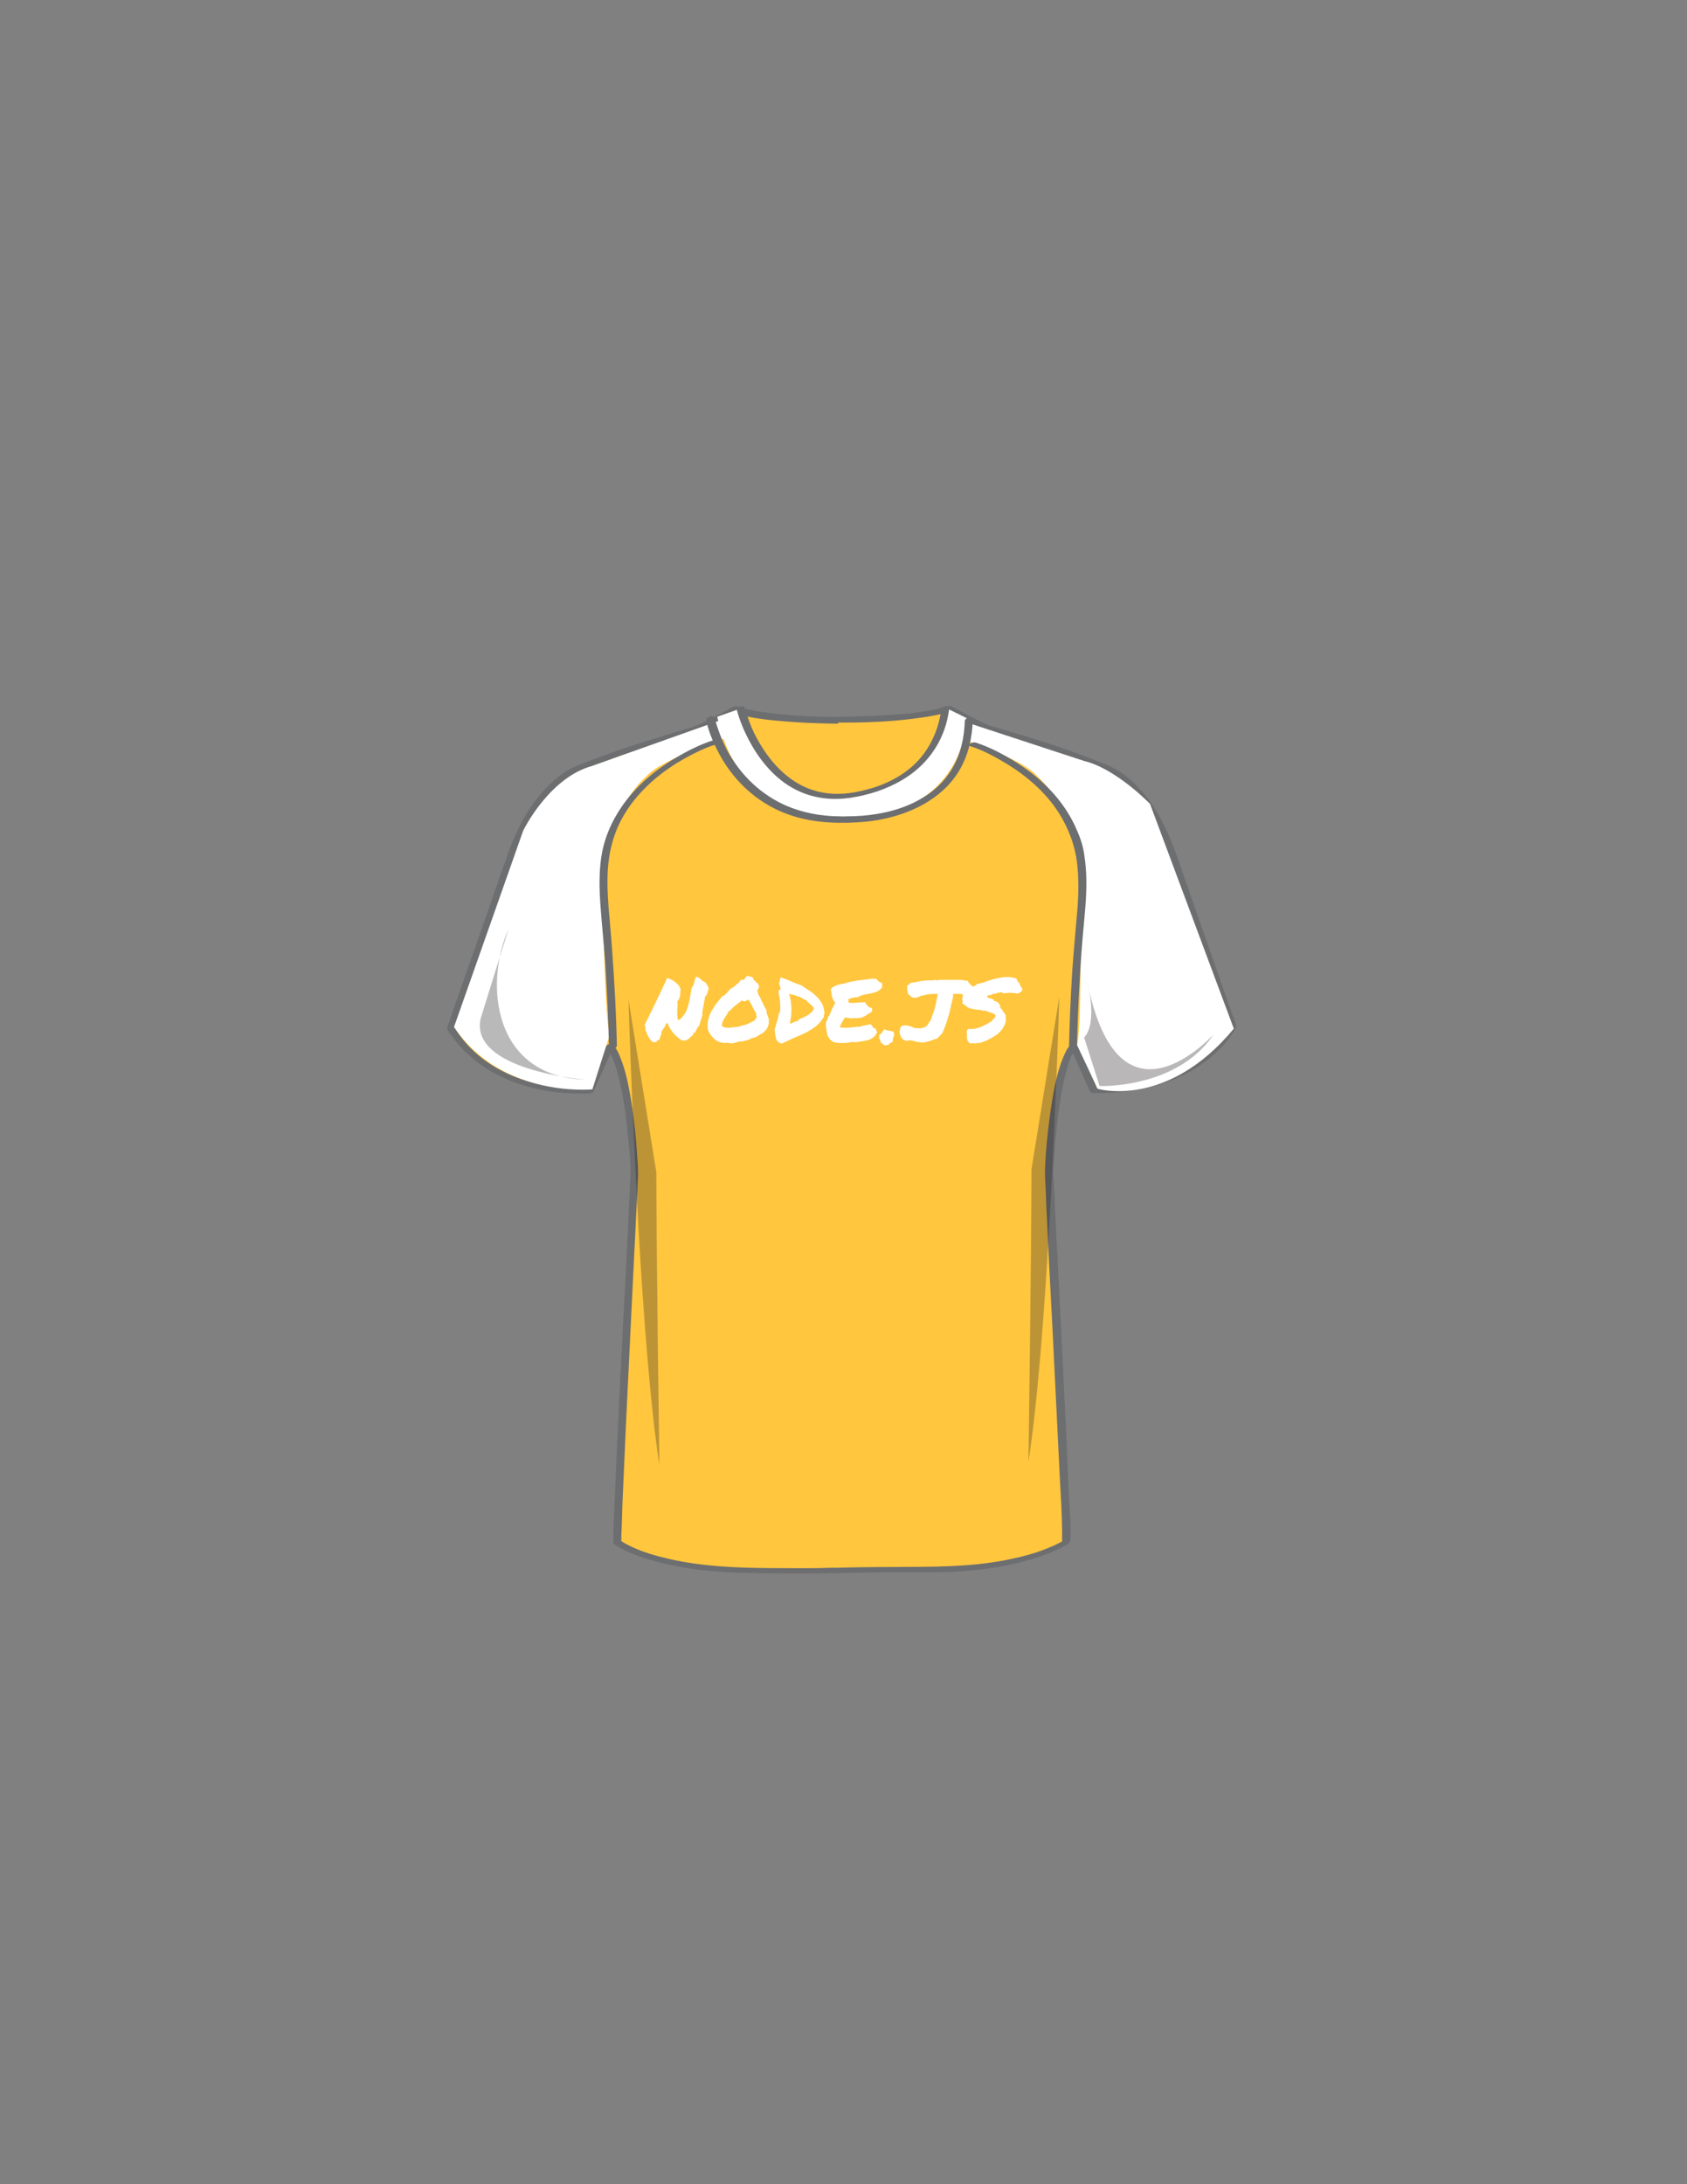 <svg xmlns="http://www.w3.org/2000/svg" viewBox="0 0 612 792"><rect x="0" y="0" width="612" height="792" fill="#808080" stroke="none"/><path fill="#FFC63E" d="M306.9 261s-27.7.3-40.3-3.9c0 0-10.1 5.6-14.5 7.3 0 0-24.6 6.7-40.3 13.5 0 0-15.7 3.4-25.7 30.8l-22.4 63.9s11.7 24.1 50.3 23l7.3-16.3s6.7 5 8.9 45.4c.1 1.8-6.7 130-6.2 134.5 0 0 11.7 9 45.9 10.1 0 0 35 .6 39.3-.4"/><path fill="#6D6E70" d="M307 260h-2.4c-2.3 0-4.5-.1-6.8-.1-6.4-.2-12.7-.6-19-1.4-3-.4-6-.9-9-1.6-1.2-.3-2.6-1.1-3.9-.6-.5.2-1 .5-1.4.8-2.5 1.4-5 2.7-7.6 4-1.7.9-4 2-5.5 2.5-11.4 3.4-22.7 6.7-33.8 10.9-2.9 1.1-5.8 2.1-8.6 3.3-3.3 1.4-6.2 3.5-8.8 5.9-7.7 7-12.7 16.6-16.1 26.3-2.4 6.8-4.8 13.6-7.1 20.4l-9.9 28.2c-1.2 3.4-2.4 6.7-3.5 10.1-.3.9-.7 1.9-1 2.8-.1.4-.5 1-.4 1.4.2 1.1 1.5 2.5 2.1 3.3 1.9 2.7 4.2 5 6.7 7.2 8.7 7.5 19.9 11.4 31.2 12.7 3.9.4 7.8.5 11.7.4.5 0 1.3-.3 1.5-.9 2.4-5.4 4.8-10.8 7.3-16.3-.8.2-1.7.4-2.5.7-.4-.3.1.1.2.3.4.5.7 1 1 1.6 1.4 2.6 2.3 5.9 3.1 8.9 1.6 6.6 2.6 13.5 3.2 20.3.5 4.9 1.2 10 1 15-.2 5.9-.6 11.8-.8 17.6-.5 10.4-1 20.8-1.6 31.2l-1.8 35.7c-.5 10.3-1 20.6-1.4 30.9-.2 5.6-.6 11.3-.6 16.9 0 .6-.1 1.1.4 1.6.4.4.9.6 1.4.9 3.1 1.8 6.5 3.1 9.9 4.2 12.3 3.9 25.4 5.1 38.2 5.3 10.9.1 21.8.4 32.6-.1 1.5-.1 3-.1 4.4-.4 1.8-.4 1.3-2.2-.5-1.8.3-.1-.1 0-.4.1-.3 0-.7.1-1 .1-.9.1-1.8.1-2.8.1-2.6.1-5.1.1-7.7.2-6 .1-11.9 0-17.9 0-12.2-.1-24.4-.6-36.3-3.3-4.7-1.1-9.4-2.4-13.8-4.5-1-.5-2.1-1-3-1.6-.2-.1-.5-.4-.7-.4-.5-.2.2.2.1.2 0 0 0 .1 0 0v-.3-1c0-1 0-1.9.1-2.9.1-3.2.2-6.3.3-9.5.4-9.7.9-19.5 1.3-29.2.6-11.7 1.1-23.5 1.7-35.2.5-10.8 1.1-21.7 1.6-32.5.3-6.9.7-13.7 1-20.6.1-1.7.1-3.3 0-5.1-.5-8.6-1.3-17.2-2.8-25.7-.8-4.4-1.7-8.9-3.4-13.1-.6-1.6-1.3-3.3-2.4-4.6-.2-.2-.3-.4-.5-.5-.7-.5-2.2-.1-2.5.7-2.4 5.4-4.8 10.8-7.3 16.3l1.5-.9c-17.6.5-36.9-4.9-47.5-19.9-.4-.6-.8-1.2-1.2-1.9-.1-.2-.2-.4-.3-.5-.2-.2 0-.1 0 0s-.2.7 0 .4c.1-.1.1-.4.2-.5.2-.7.5-1.4.7-2.1 2.2-6.2 4.3-12.3 6.5-18.5 4.8-13.7 9.6-27.3 14.4-41 2.8-8.1 6.7-16.1 12.4-22.6 2.5-2.8 5.3-5.3 8.5-7.2.9-.5 1.8-1 2.8-1.4.2-.1.3-.1.5-.2s-.3.1.1-.1c.2-.1.4-.1.6-.2 1.5-.5 3-1.2 4.6-1.8 3-1.2 6-2.3 9.1-3.4 5.8-2 11.7-3.9 17.6-5.6 3-.9 6.1-1.7 9.1-2.6 4.1-1.3 7.9-3.6 11.7-5.6 1.1-.6 2.3-1.2 3.4-1.9-.5 0-1 .1-1.5.1 6.2 2 12.9 2.7 19.3 3.2 5.9.5 11.8.7 17.7.8h3.9c1.7-.5 2.4-2.4.4-2.4z"/><path fill="#FFC63E" d="M304.1 261s27.7.3 40.3-3.9c0 0 10.1 5.6 14.5 7.3 0 0 24.6 6.7 40.3 13.5 0 0 15.7 3.4 25.7 30.8l22.4 63.9s-11.7 24.1-50.3 23l-7.3-16.3s-6.7 5-8.9 45.4c-.1 1.8 6.7 130 6.2 134.5 0 0-11.7 9-45.9 10.1 0 0-28.7 0-38.8.4"/><path fill="#6D6E70" d="M303.6 262c10.2.1 20.6-.3 30.7-1.8 3.5-.5 7-1.1 10.4-2.2-.5 0-.9-.1-1.4-.1 3.5 2 7.1 3.9 10.7 5.6 2.5 1.2 4.9 2 7.5 2.8 10.9 3.1 21.8 6.5 32.4 10.7 4.7 1.9 9 3.4 13 6.6 7.9 6.5 13.2 16.1 16.6 25.6 4.3 12.1 8.5 24.2 12.7 36.4l7.5 21.3c.6 1.8 1.3 3.6 1.9 5.4 0 .1.1.4.2.5.3.3-.2 0 .1-.3-.2.1-.3.5-.4.7-7.5 12.9-23.3 19.5-37.6 21-3.5.4-7 .5-10.5.4l.9.6c-2.4-5.4-4.8-10.8-7.3-16.3-.4-.9-1.8-.7-2.4-.2-1.4 1.1-2.2 3.1-2.9 4.7-2.7 6.6-3.8 13.9-4.8 20.9-.9 6.7-1.6 13.4-1.8 20.2v2.1c.2 3.8.4 7.7.5 11.5.7 14.5 1.4 28.9 2.2 43.4.8 16.3 1.6 32.5 2.4 48.8.4 9.4 1.2 18.8 1.1 28.2v.8c.2-.2.3-.5.5-.7-.4.3-.8.5-1.2.7-.2.1.1 0-.4.2-.3.2-.6.3-.8.4-.7.4-1.5.7-2.2 1-5.2 2.3-10.8 3.7-16.4 4.8-13.3 2.6-26.7 2.4-40.1 2.5-7.5 0-15 .1-22.4.3-1.6.1-2.3 2-.3 2 11.9-.4 23.8-.4 35.6-.4 12.7 0 25.9-1.3 38.1-5.2 3.5-1.1 6.9-2.4 10.1-4.1 1.1-.6 2.4-1.1 2.5-2.5.3-5.1-.3-10.3-.5-15.4-.4-9.7-.9-19.4-1.3-29.2-.6-11.6-1.1-23.1-1.7-34.7-.5-10.5-1.1-21-1.6-31.5-.3-6.7-.7-13.4-1-20.1-.1-1.5-.1-3 0-4.6.5-8.5 1.3-17.1 2.7-25.5.8-4.4 1.7-8.8 3.2-13 .4-1.1.9-2.1 1.4-3.1.2-.3.4-.6.6-1 .2-.3-.1 0 .3-.4.2-.2.5-.5.1-.2-.8-.1-1.6-.1-2.4-.2 2.4 5.4 4.8 10.8 7.3 16.3.2.4.5.6.9.6 13.2.3 26.7-2.1 38-9.3 5.4-3.5 10.4-8.1 13.7-13.7.5-.9.6-1.3.2-2.3-.9-2.4-1.7-4.9-2.6-7.3-3.1-8.8-6.2-17.7-9.3-26.5-2.9-8.2-5.7-16.4-8.6-24.6-2.9-8.4-6.3-16.6-11.8-23.7-4.2-5.3-9.5-10-16-12.2-2.2-.8-4.4-1.8-6.7-2.6-3.6-1.4-7.2-2.6-10.9-3.9-6.1-2-12.3-3.9-18.5-5.7l-4.2-1.2c-2-.6-3.9-1.7-5.8-2.6-2.5-1.3-5-2.6-7.4-3.9-.4-.2-.8-.5-1.2-.7-1.2-.5-2.9.4-4.1.7-6.1 1.5-12.6 2.1-18.9 2.5-5.2.3-10.5.5-15.7.6h-2.2c-.6 0-1.6.2-1.9.9.1.7.5 1.2 1.2 1.2z"/><path fill="#FFF" d="M268.1 257.1s4 32.3 40.9 31.8c0 0 28.9-2.2 35-31.8l6.7 3.3s0 36.3-44.7 36.3c0 0-36.8 4.5-45.8-36.8l7.9-2.8z"/><path fill="#FFF" d="M262.1 260.9l5.2 5.4s-26.8 8.4-32.7 15.1c0 0-17.6 14.2-15.9 46.9 0 0 .8 42.7 2.5 46.9l-6.3 19.8s-32.7 3.3-50.2-22.6l25.1-71.2s9.2-19 24.8-23.4l47.5-16.9zM350.8 262l-3.3 5.6s22.8 7 28.6 13.7c0 0 17.6 14.2 15.9 46.9 0 0 .4 46.6-1.3 50.7l7.5 15.9s25.1 7.5 49.4-21.8l-30.4-81.5s-12.3-12.8-24-15.6L350.8 262z"/><g><path fill="#6D6E70" d="M256.2 261.3c1 4.6 3.1 9.2 5.4 13.3 5.1 8.9 12.9 16.1 22.5 20 8.5 3.5 17.7 4.1 26.7 3.6 8-.4 16.1-2.3 23.2-6 4.5-2.4 8.7-5.6 11.8-9.6 3.6-4.6 5.8-10.2 6.6-16 .3-1.8.4-3.5.5-5.3.1-1.6-2.9-1.2-2.9.2-.2 6.1-1.5 12.1-4.7 17.4-2.5 4.2-6.1 7.7-10.3 10.2-6.7 4.2-14.7 6.1-22.3 6.7-1.7.1-3.4.2-5.1.2h.1c-1 0-2.1.1-3.1 0-1.8 0-3.6-.1-5.4-.3-3.3-.3-6.6-1-9.8-2-9.9-3.1-18.1-9.7-23.7-18.4-3-4.6-4.9-9.5-6.4-14.7 0-.1 0-.2-.1-.2-.4-1.3-3.3-.5-3 .9z"/><path fill="#6D6E70" d="M267.3 257.4c1.1 4.2 2.9 8.3 5 12.1 4.1 7.4 10.1 14.2 18 17.6 5.7 2.5 12 3.1 18.1 2.2 6.7-1 13.3-3.1 19.1-6.6 8.1-4.8 13.9-12.4 16.1-21.6.3-1.4.6-2.9.8-4.3.2-1.2-2.8-.8-2.9.3-1.2 9.3-5.7 17.7-13.5 23.1-3 2.1-6.4 3.8-9.9 5-1.4.5-2.9.9-4.4 1.3-1.3.3-2.5.6-3.7.8-5.2.9-10.3.8-15.4-.9-8.1-2.7-14.3-9.1-18.6-16.2-1.7-2.7-3.1-5.6-4.2-8.6-.6-1.6-1-3.2-1.6-4.8 0-.1 0-.2-.1-.2-.2-1.1-3.1-.3-2.8.8z"/></g><g><path fill="#6D6E70" d="M258.5 268.5c-4.6 1.5-9 3.7-13.2 6.2-8.5 5-16.2 11.7-21.3 20.2-3 4.9-5.1 10.4-5.9 16.1-.8 5.6-.7 11.2-.3 16.8.5 7.3 1.3 14.6 1.8 22 .6 9.7 1.1 19.6 1.3 29.2v.5c0 1.3 2.9.7 2.9-.3-.2-7.9-.5-15.7-1-23.5-.4-6.9-.9-13.8-1.5-20.7-.6-6.6-1.2-13.1-.8-19.7.4-5.6 1.5-10.5 3.6-15.4 4.1-9.2 11.4-16.6 19.7-22.1 3.3-2.2 6.9-4.1 10.5-5.8 1.1-.5 2.3-1 3.4-1.4.2-.1.4-.1.6-.2.3-.1.3-.1.1 0 .1 0 .2-.1.3-.1.5-.1 1.4-.5 1.2-1.2.1-.8-.9-.8-1.4-.6z"/></g><g><path fill="#6D6E70" d="M351.8 270.5c4.5 1.4 8.8 3.7 12.8 6.1 8.4 5 16.1 11.8 20.9 20.5 2.7 4.9 4.5 10 5.2 15.6.7 5.8.6 11.8.1 17.6-.6 7.2-1.3 14.4-1.8 21.6-.6 9.5-1 18.9-1.2 28.4 0 .8 2.9.3 2.9-.8.2-8.1.5-16.2 1-24.3.4-7.1.9-14.2 1.6-21.2.6-6.4 1.1-12.9.6-19.3-.3-3.4-.7-6.8-1.8-10-.6-1.9-1.5-3.8-2.3-5.6-4.4-9.2-11.8-16.6-20.3-22.1-4.8-3.1-9.9-5.9-15.4-7.7-.7-.2-1.5-.1-2 .3-.3.1-.9.7-.3.9z"/></g><path opacity=".3" fill="#231F20" d="M228 362.5s.1 3.3.3 9.1c1 28.6 4.4 117.7 10.9 159.5 0 0-1.1-78.1-1.1-106L228 362.5zM384.3 361.4s-.1 3.3-.3 9.1c-1 28.6-4.4 117.7-10.9 159.5 0 0 1.1-78.1 1.1-106l10.1-62.6z"/><path opacity=".31" fill="#231F20" d="M184.5 336.8c-8.9 20.1-5.6 53.6 27.9 54.7 0 0-42.4-3.3-38-22.3l10.1-32.4z"/><path opacity=".32" fill="#231F20" d="M394.4 355.8s4 14.9-1.1 20.4l5.6 17.6s27.9 1.1 41.3-18.6c-.1-.1-34.4 38.5-45.8-19.4z"/><g fill="#FFF"><path d="M240 375c-.2.2-.3.4-.4.6 0 .3-.1.5-.2.8-.1.3-.2.5-.3.6-.2.2-.4.3-.8.2-.1.1-.1.2 0 .2s.1.1.1.3c-.3 0-.5 0-.6.1-.1.1-.3.1-.5.2-.5-.1-.9-.4-1.2-.8-.3-.4-.6-.8-.9-1.3-.2-.5-.5-.9-.6-1.4-.2-.5-.4-.9-.6-1.3 0-.1 0-.1.1-.1h.2c-.1-.2-.2-.4-.2-.7-.1-.3-.2-.5-.3-.6.6-1.3 1.3-2.7 2-4.1.7-1.4 1.4-2.9 2.1-4.3.7-1.5 1.4-2.9 2.1-4.4.7-1.5 1.4-2.9 2-4.4.6.2 1.2.5 1.7.7.6.3 1.1.6 1.5 1s.9.8 1.2 1.3c.3.5.5 1.1.6 1.7 0 .1-.1.2-.2.1-.1 0-.1 0-.2.1.1.1.2.2.2.3v.4c0 .1.1.2.2.3h-.2c0 .1-.1.1-.2 0 .1.3.1.5.1.7 0 .2-.1.3-.2.5-.1.1-.2.3-.2.4v.6h-.2l-.1.1s0 .1-.1.1h-.2c.1.5.1 1.1.1 1.7s0 1.1-.1 1.7v1.8c0 .6.1 1.2.3 1.9.9-.5 1.6-1.2 2.2-2.1.6-.8 1-1.8 1.3-2.8.3-1 .6-2.1.8-3.3l.6-3.6c.2-.2.4-.5.6-.9.1-.3.3-.7.3-1 .1-.4.2-.7.3-1.1.1-.4.2-.7.4-1 .4 0 .7.2 1 .3.3.2.5.4.7.6.2.2.5.4.7.6.3.2.6.3.9.4.3.4.6.8.8 1.2.3.4.4.8.5 1.3-.1.2-.2.4-.3.7-.1.3-.1.5-.2.8-.1.3-.2.5-.3.7-.1.2-.3.4-.5.5l-.3 1.8c-.1.5-.2 1.1-.3 1.6-.1.5-.2 1.1-.3 1.6-.1.6-.1 1.2-.1 1.9-.2.6-.4 1.2-.6 1.9s-.4 1.2-.5 1.8c-.4.3-.7.7-.9 1.2-.2.5-.5.9-.7 1.4-.1.1-.2.1-.2 0s-.1-.1-.3-.1c0 .2 0 .3-.1.4-.1.1-.1.2 0 .5-.4.2-.7.4-.9.7-.3.3-.6.5-.9.8-.3.2-.7.4-1.1.5-.4.1-1 0-1.7-.3-1-.8-2-1.6-2.8-2.6-.8-1-1.5-2.2-2-3.5-.2.1-.4.2-.5.4-.1.2-.2.4-.3.7l-.3.6c-.1.2-.2.3-.4.3 0 .2-.1.4-.2.5-.1.2-.2.3-.3.5-.1.2-.2.3-.2.5-.1.2 0 .4.1.6zM264 378.1c-.9.1-1.8.1-2.5-.1s-1.4-.5-2-1c-.6-.4-1.1-1-1.6-1.6-.4-.6-.8-1.3-1.1-2-.2-1.4-.1-2.7.2-3.9.3-1.2.7-2.3 1.3-3.2.6-1 1.2-1.9 1.9-2.8.7-.9 1.4-1.7 2.1-2.5.1.1.3.1.4 0 .1-.1.2-.1.3-.3l.3-.3c.1-.1.2-.2.3-.2.1-.2.2-.3.3-.5.1-.1.3-.2.4-.4.2-.1.3-.2.4-.4.1-.1.3-.3.4-.5.2 0 .4-.1.6-.2s.3-.2.4-.3c.1-.1.3-.2.4-.3.1-.1.3-.2.5-.3v-.3c.5-.2.8-.4 1-.7.2-.3.5-.6.8-1h.6c.2 0 .4 0 .6-.1.2-.4.4-.6.5-.8.2-.2.4-.4.7-.6.3.2.7.3 1 .3.4 0 .7.2 1 .5 0 .3.1.4.2.6l.4.4c.1.1.3.2.4.4.1.1.2.3.3.5.1 0 .2 0 .2-.1 0 0 .1-.1.2 0 0 .2.1.3.1.4 0 .1.1.2.1.3.1.1.1.2.2.3.1.1.1.2.1.4-.1.3-.2.5-.3.8-.1.3-.3.5-.5.6 0 .2.1.3.2.3s.2.1.2.2c0 .2 0 .3-.1.5.6 1 1.1 2 1.6 3.1s1 2.1 1.6 3.1v.9c.1.3.2.6.3.8.1.3.2.5.3.8.1.3.2.5.2.8v1.2c0 .4-.1.8-.3 1.2-.1.4-.3.7-.5 1.1-.2.3-.5.6-.7.7-.3.4-.8.8-1.3 1-.5.3-1 .6-1.4.9-.3.2-.6.3-.9.4-.3.1-.7.2-1 .2-.3.2-.6.3-1 .5s-.8.3-1.2.4l-1.2.3c-.4.1-.8.1-1.1 0-.8.3-1.5.5-2.2.6-.2.2-1.1.2-2.1-.1zm.4-11.5c-.2.5-.5.9-.7 1.3-.3.4-.6.8-.8 1.2-.3.4-.5.8-.7 1.3-.2.5-.3 1-.3 1.6.4.4.9.6 1.5.6.6.1 1.2.1 1.8 0 .6-.1 1.2-.1 1.8-.2s1.2-.2 1.6-.2c0-.2.1-.3.3-.3.9-.1 1.7-.3 2.5-.7l2.4-1.2c.1-.3.2-.5.4-.7.2-.2.3-.5.3-.8-.1-.2-.2-.3-.2-.5v-.6c-.5-.8-1-1.6-1.4-2.5-.4-.9-.9-1.7-1.4-2.5 0 .1-.1.2-.3.3-.1.1-.3.1-.4-.1-.1.2-.2.4-.3.4s-.3.1-.4.1-.3 0-.5-.1-.3-.1-.4-.3c-.7.6-1.5 1.2-2.2 1.7-.7.5-1.4 1.2-2 1.9-.1.1-.2.1-.2.1-.2.2-.2.2-.4.2zM283.6 378.4c-.6-.1-1.1-.4-1.4-.7-.3-.3-.6-.8-.7-1.2s-.3-1-.3-1.6c-.1-.6-.1-1.2-.2-1.8.1-.3.2-.5.3-.7.1-.2.2-.5.2-.8.2-.7.4-1.3.6-2s.3-1.3.4-2c.1-.2.3-.3.4-.4.2-1.2.2-2.4.1-3.7-.1-1.3-.3-2.4-.6-3.5 0-.2.1-.4.1-.5v-.3c0-.2 0-.3.2-.3h.5c0-.4-.1-.8-.2-1.1s-.3-.8-.4-1.3c.2-.4.3-.7.3-1.1.1-.4.2-.7.3-1 .7.2 1.3.5 2 .7.7.3 1.3.5 1.9.8.6.3 1.3.5 1.9.8l1.8.6c.9.7 1.8 1.3 2.8 1.9 1 .6 1.8 1.4 2.6 2.1.8.8 1.5 1.7 2 2.6.5 1 .8 2.2.9 3.5 0 .1-.1.2-.1.3 0 .1 0 .2-.1.3s0 .2 0 .3v.4c-.8 1.3-1.7 2.4-2.9 3.4-1.2.9-2.4 1.7-3.8 2.4s-2.8 1.3-4.3 1.9c-1.4.7-2.9 1.3-4.3 2zm3.1-18c-.2 0-.3 0-.4.1.3.9.4 1.8.6 2.7.1.8.2 1.7.2 2.5s0 1.7-.1 2.6-.3 1.8-.4 2.9c.3 0 .5-.1.7-.2l.6-.3c.2-.1.5-.2.7-.3.2-.1.5-.1.8-.2.1-.2.2-.3.3-.4s.3-.2.4-.3c.5-.2 1.1-.4 1.6-.7.5-.2 1-.5 1.5-.8.4-.3.8-.6 1.2-1 .4-.4.7-.8.9-1.4-.2-.3-.4-.6-.6-.8s-.5-.4-.8-.7c-.3-.2-.5-.5-.8-.7-.2-.2-.4-.5-.6-.8-.3 0-.6-.1-.9-.3-.3-.1-.5-.3-.7-.4-.2-.1-.5-.3-.7-.4-.3-.1-.6-.2-.9-.2-.5-.3-1-.5-1.5-.6-.5.1-.8-.1-1.1-.3zM301.1 376.9c-.2-.2-.3-.4-.4-.6-.1-.2-.2-.4-.5-.6 0-.3-.1-.7-.2-1.1-.1-.4-.1-.8-.2-1.3s-.1-.9-.2-1.3v-1.2c0-.2.1-.4.2-.5.1-.2.2-.3.3-.5s.2-.3.2-.5c.1-.2.1-.3 0-.5.1 0 .2-.1.2-.2s.1-.2.3-.1c.1-.5.3-.9.5-1.3s.3-.8.5-1.2l.6-1.2c.2-.4.4-.8.6-1.3-.4-.3-.6-.7-.8-1.1s-.3-.8-.4-1.2c-.1-.4-.1-.8-.2-1.2 0-.4-.1-.8-.3-1.2.3-.4.6-.7.9-.9l1.2-.6c.4-.2.9-.3 1.4-.4s1-.2 1.6-.3c1-.3 1.9-.6 2.7-.7.8-.2 1.6-.3 2.3-.4l2.4-.3c.8-.1 1.8-.2 2.8-.4 0 .1.1.1.1.1h.2c.1.1.2.2.3.2v-.2-.1h.2c.1 0 .1 0 .2.1h.1s.1-.1 0-.2c.3.4.6.8 1 1.1.4.3.8.5 1.3.7V357.4c0 .1 0 .2.1.4-.3.6-.7 1-1.2 1.3s-.9.6-1.4.7-1 .3-1.5.4c-.5.1-1.1.2-1.6.3-.6.1-1.1.2-1.7.4-.6.2-1.1.4-1.7.8-.2-.1-.3-.1-.5-.1-.1 0-.3 0-.4.1-.1 0-.3.1-.5.1h-.6c-.2.1-.4.3-.6.3s-.4.1-.7.2c.1.2.2.5.1.7 0 .2 0 .4.1.6.9.1 1.9.1 2.9 0 1.1-.1 2.1-.2 3.2-.2v.2s-.1.1-.1.2c.2.1.4.3.5.5.2.2.3.4.5.6.2.2.4.3.6.4.2.1.4.2.7.1.1.2.2.4.2.7 0 .2 0 .5-.1.7-.4.3-.8.6-1.2.8-.4.3-.8.5-1.2.8-.4.2-.9.4-1.4.6-.5.1-1.1.2-1.6.2h-.3c-.1 0-.2 0-.3-.1-.2.1-.5.1-.8.1-.3 0-.6 0-.9.1-.3-.1-.6-.2-1-.2s-.7-.1-1-.2c-.4.5-.7 1.1-1.1 1.7-.3.6-.6 1.2-.9 1.9.9.1 1.6.2 2.2.2.6 0 1.1-.1 1.6-.1.5-.1 1-.1 1.6-.2s1.2-.1 2-.1c.5-.3 1.1-.4 1.8-.5.7-.1 1.3-.2 1.9-.4.2.1.4.2.5.4.1.2.3.4.4.5.1.2.3.3.4.5.1.1.3.2.6.1.1.1.2.2.2.4 0 .1.1.3.1.4 0 .1.1.2.1.3.1.1.2.1.3.1-.4.8-.8 1.5-1.3 1.9-.5.4-1.1.8-1.7 1-.6.2-1.3.4-2.1.5-.8.1-1.6.3-2.6.4h-.6c-.2 0-.3-.1-.5-.1-.6.1-1.3.2-2.1.3-.8.1-1.6.1-2.5.1-.8 0-1.6-.1-2.4-.3-.3-.1-.9-.5-1.4-1zM324.2 374.3c0 .2.1.3.1.5 0 .1.1.3.1.5-.1.2-.2.4-.2.6-.1.2-.1.4-.2.6-.1.1-.1.2-.1.3v.5l-.1.4c-.1.1-.2.3-.4.3-.1.1-.3.2-.4.2 0 0-.1.1-.2.1s-.1.1-.2.1l-.1.4-.4.1c-.4.1-.7.1-.9.1h-.4c-.3-.2-.5-.4-.6-.5-.1-.1-.3-.2-.5-.3-.2-.3-.3-.5-.3-.6 0-.1-.1-.3-.1-.4 0-.3-.1-.5-.2-.5l-.4-.4.4-.3-.3-.6c.3-.2.4-.3.6-.4s.2-.2.3-.3.2-.2.3-.4c.1-.1.3-.4.5-.7l.3-.4.4.2c.1.1.3.1.6.2s.5.1.7.1c.4.1.7.2 1 .2s.6.2.8.3l-.1.1zM337.3 377.5c-.3 0-.6.1-.9.2-.3.1-.6.1-.9.2-.1 0-.3.1-.4.1-.1 0-.3.1-.4.1-.4-.1-.7-.1-1.1-.2s-.7-.1-.9-.1l-.5-.1c-.3-.1-.4-.2-.6-.2s-.2-.1-.4-.1-.3-.1-.4-.1c-.2 0-.4-.1-.7-.1-.4.1-.7.2-1 .2-.2 0-.5 0-.7-.1-.3-.1-.5-.2-.8-.4-.3-.2-.5-.5-.7-.9-.2-.4-.4-.9-.6-1.5.1-.5.1-.9.2-1.3s.2-.6.3-.9l.3-.3c.4-.1.8-.2 1.3-.2s.9.1 1.4.2c.4.1.9.3 1.3.5.2.1.3.1.4.2.1 0 .1.1.2.1h1.6c.1.1.3.1.5.1.1 0 .3 0 .5-.1.2 0 .3-.1.5-.1.2-.1.3-.1.4-.1.1 0 .2-.1.3-.1l.3-.3c.2-.1.4-.2.5-.3.1-.1.2-.2.3-.4.1-.1.2-.3.2-.4.1-.1.2-.3.3-.5.1-.1.2-.3.3-.4l.3-.3v-.3l.9-2.4c.3-.8.5-1.6.7-2.4.2-.8.4-1.6.5-2.3.1-.8.3-1.4.4-2.1h-2c-.4 0-.8.1-1.1.1-.3 0-.7.1-1.1.2-.4.1-.8.2-1.4.3l-.5.1c-.4.2-.8.4-1.2.5-.4.2-.8.2-1.2.2-.6 0-1.2-.3-1.6-.8-.5-.3-.8-.7-.8-1.3-.1-.2-.1-.4-.1-.5-.1-.3-.1-.6-.1-.8v-1.2h.5l.3-.3c.1-.1.1-.1.1-.2l.1-.3h.3c.4-.1.9-.1 1.4-.2.5-.1.9-.2 1.4-.3.5-.1.9-.2 1.2-.2.3-.1.7-.1 1-.1s.6-.1 1-.1h2.1c.1-.1.2-.2.3-.2h.2c.1 0 .3 0 .3.1.1 0 .1 0 .2.1.7-.1 1.4-.2 2-.2h7.1c.4.1.7.1 1 .2.3 0 .6.1.9.1h.6l.1.4.3.4c.1.1.1.2.3.3l.3.3c.3.2.5.5.7.9.2.3.3.8.3 1.5l-.3.4c-.1 0-.2.1-.2.2-.1.1-.2.1-.2.2l-.3.3h-2.5c-.4 0-.8 0-1.2-.1h-2.6c0 .7-.1 1.3-.2 1.8s-.3 1-.4 1.6c-.4 2.1-.9 4-1.5 5.9s-1.2 3.5-1.9 5c-.7.7-1.3 1.4-1.9 1.9-1 .2-1.7.6-2.6.9z"/><path d="M349.1 363.8c.1-.3.1-.6.1-.8 0-.2-.1-.4-.2-.6.1-.3.2-.6.2-.8.1-.2.1-.5 0-.8.2-.5.5-1 .9-1.4.4-.4.8-.7 1.3-1 .5-.3.9-.5 1.5-.7.5-.2 1-.3 1.4-.5 0-.1 0-.1-.1-.1s-.1-.1-.1-.2c1.1-.2 2.3-.5 3.4-.9s2.3-.8 3.5-1.1 2.4-.5 3.7-.6c1.3-.1 2.6.1 4 .5.1.3.2.5.3.7s.3.5.5.7c.2.2.3.4.4.6.1.2.2.4.2.7.3.2.5.5.6.7.2.3.2.6.1 1.1-.2.2-.5.3-.7.5-.3.2-.5.3-.8.5-.9-.2-1.9-.3-2.8-.3s-1.8.1-2.6.2c-.2-.3-.5-.4-.8-.4-.3 0-.6.1-1 .2-.3.1-.7.2-1 .3-.3.1-.7.1-.9.1-.2.2-.5.4-.9.4-.4.1-.8.1-1.2.2 0 .1 0 .2.1.2s.1.1 0 .3c.1.2.3.3.6.4.3.1.5.1.8.2s.5.2.7.3c.2.1.3.3.4.6.4 0 .7.1 1 .3.3.2.5.4.7.6.2.3.3.5.4.8.1.3.1.5.1.8.1.2.2.3.3.3.1 0 .2 0 .3.2.1.3.3.6.6 1 .3.3.5.7.7 1.1 0 .6.1 1.2.1 1.7s-.1 1-.3 1.5c-.4.9-.9 1.8-1.5 2.5-.7.7-1.4 1.4-2.3 1.9-.9.6-1.8 1-2.7 1.5-.9.4-1.9.8-2.8 1h-.3c-.1 0-.1 0-.1-.2-.2.2-.4.3-.6.3-.2 0-.5.1-.8 0H351.8l-.5-.5-.3-.6c-.1 0-.2-.1-.1-.2 0-.1 0-.2-.1-.2v-.2s0-.1.1-.1l.1-.1s0-.1-.1-.1-.1-.1-.2-.1-.1-.1 0-.2c.1-.2.1-.4.1-.7s-.1-.5-.1-.8c0-.3 0-.5.1-.8s.2-.4.5-.6c.9.1 1.7 0 2.5-.1.8-.2 1.5-.4 2.2-.7.7-.3 1.3-.6 2-1 .6-.3 1.2-.7 1.8-1 .1-.2.2-.4.3-.5l.4-.4.4-.4.3-.6v-.2l-.1-.1-.1-.1s-.1-.1-.1-.2c-.1 0-.1 0-.2-.1h-.1c-.5-.3-1.1-.5-1.7-.7-.6-.2-1.1-.4-1.5-.6-.3.2-.5.2-.8.1l-.9-.3c-.9 0-1.7-.1-2.5-.3-.8-.1-1.6-.3-2.3-.7 0-.1-.1-.2-.2-.3s-.2-.1-.4-.1c-.1-.2-.3-.4-.5-.6-.4 0-.6-.2-.7-.4z"/></g></svg>